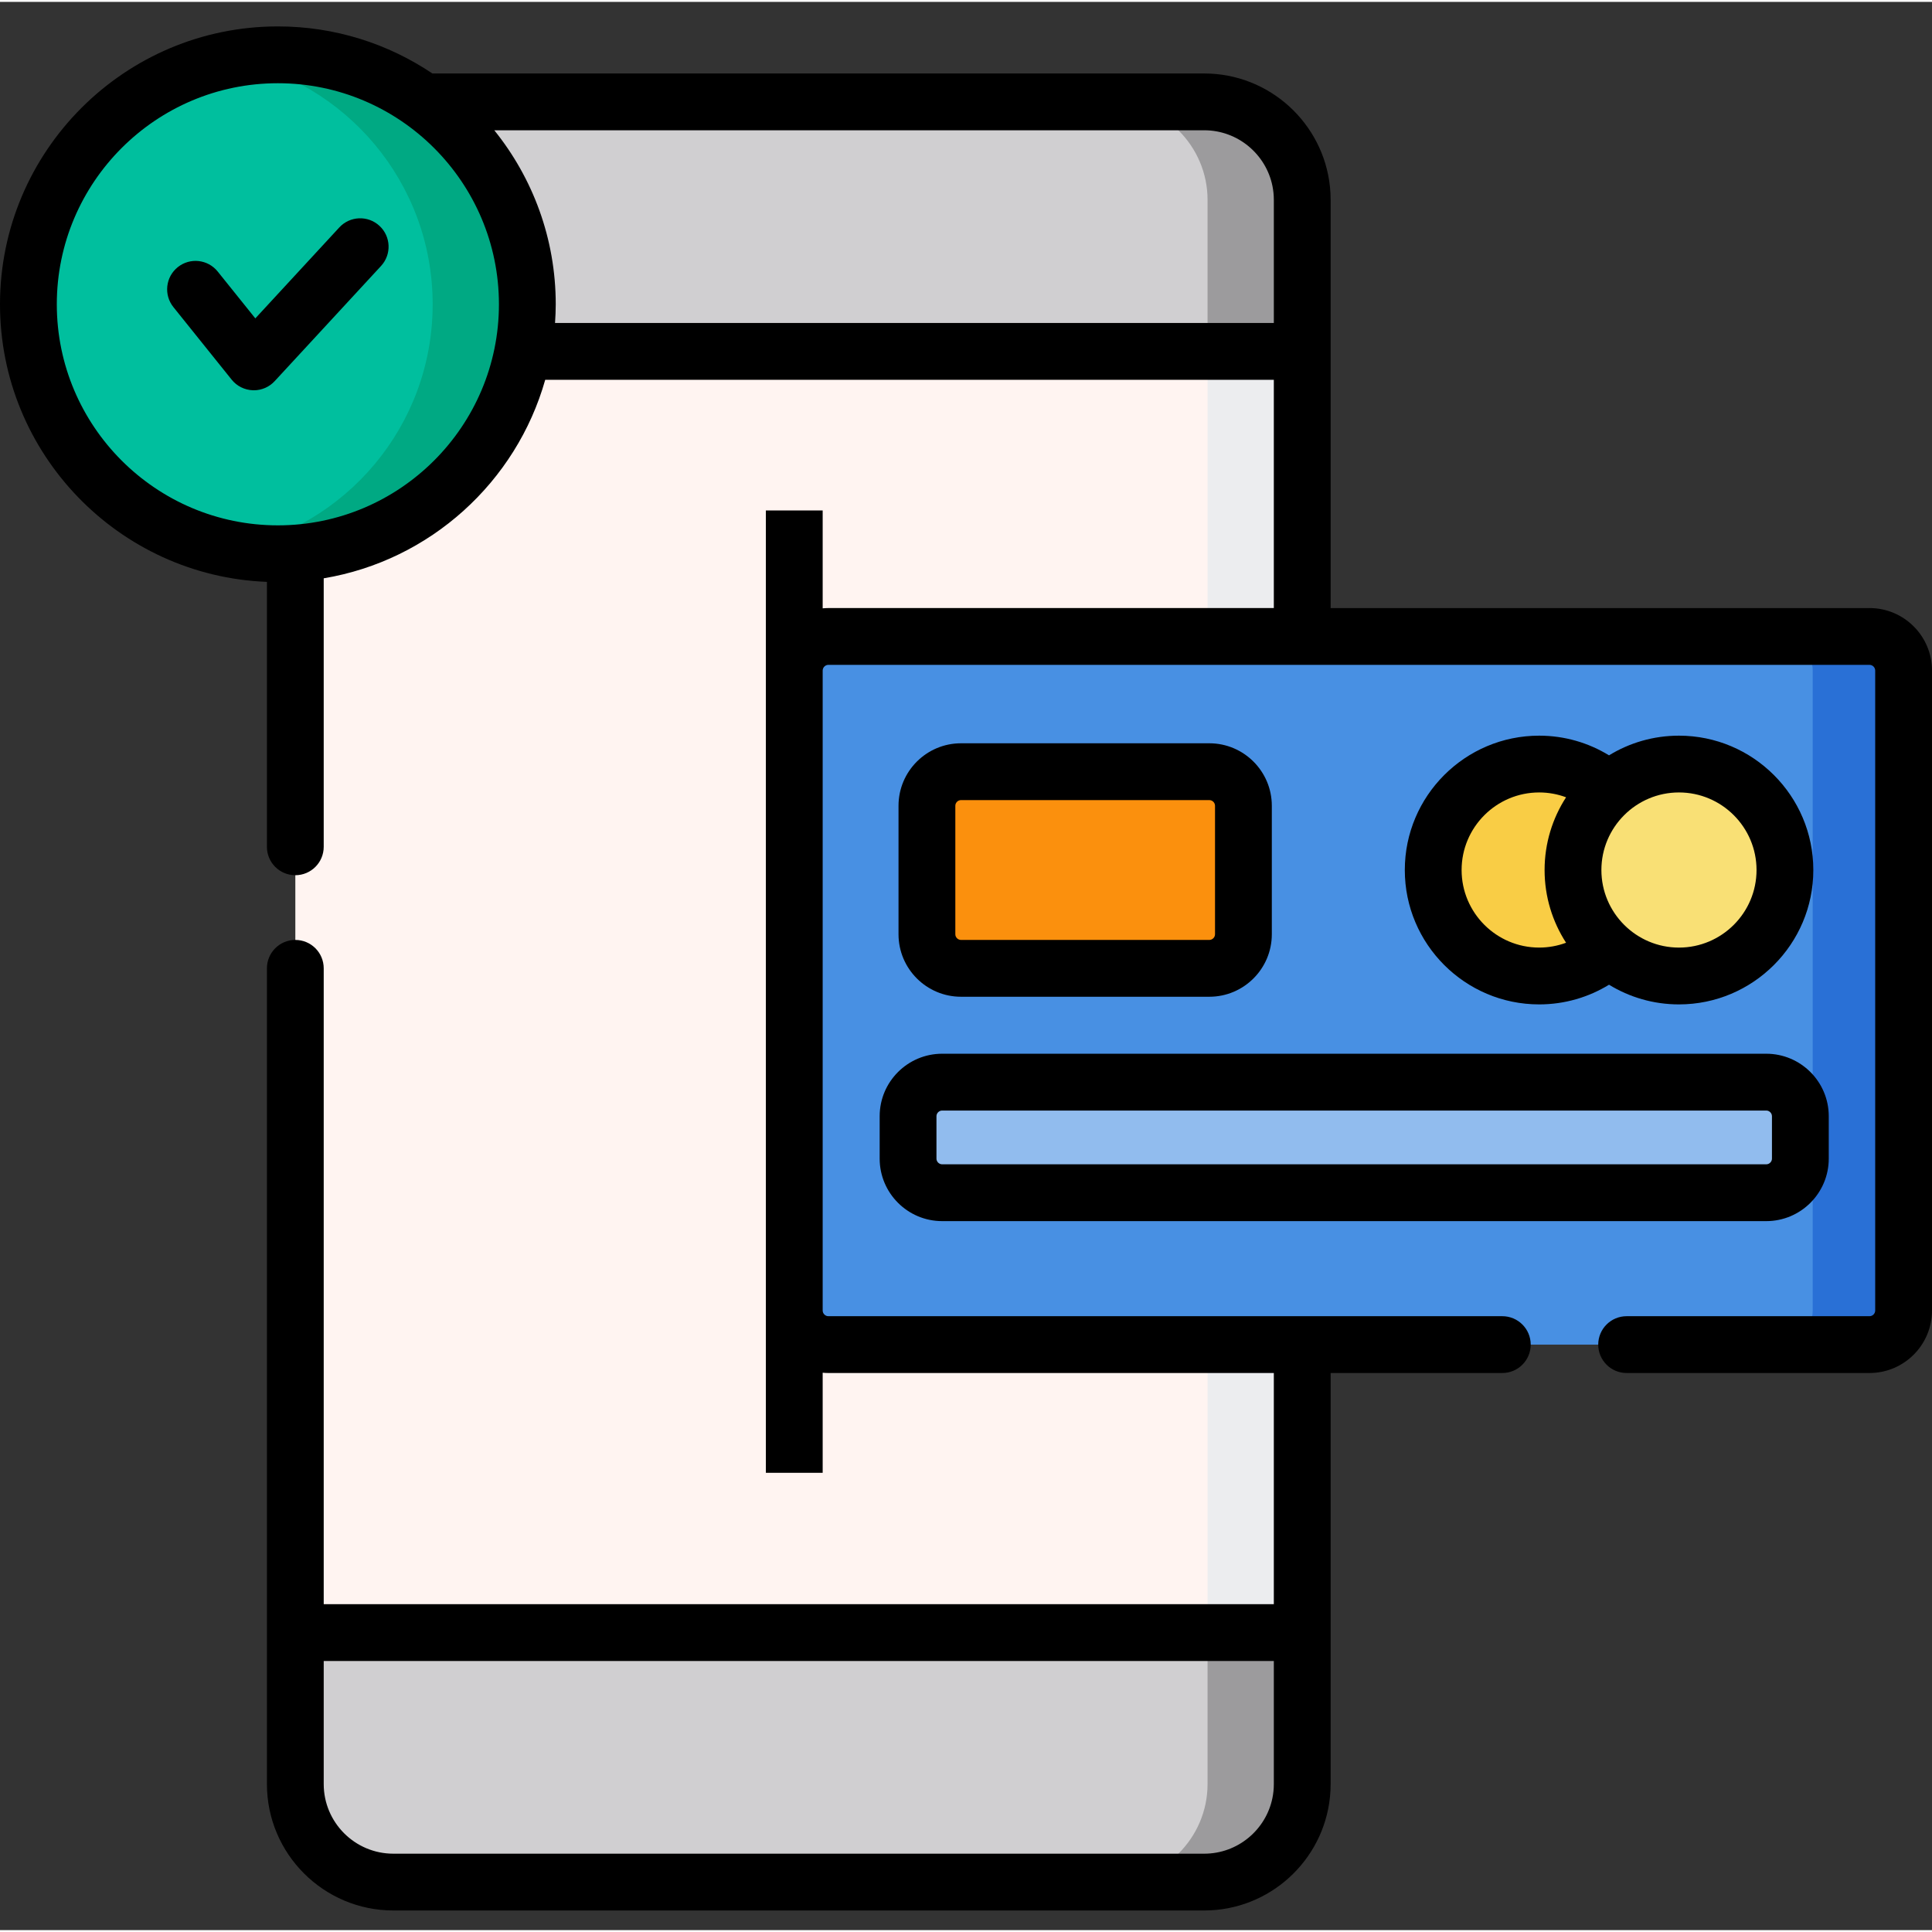 <svg height="512pt" viewBox="0 -6 512 511" width="512pt" xmlns="http://www.w3.org/2000/svg"><rect x="0" y="-6" width="512" height="511" fill="#333333" stroke="none"/><path d="m319.133 492.27h-214.898c-14.285 0-25.969-11.684-25.969-25.969v-419.832c0-14.285 11.684-25.969 25.969-25.969h214.898c14.285 0 25.973 11.688 25.973 25.969v419.832c0 14.285-11.688 25.969-25.973 25.969zm0 0" fill="#fff4f1"/><path d="m319.133 20.5h-25.086c14.281 0 25.969 11.684 25.969 25.969v419.832c0 14.281-11.688 25.969-25.969 25.969h25.086c14.285 0 25.973-11.688 25.973-25.969v-419.832c0-14.285-11.688-25.969-25.973-25.969zm0 0" fill="#ecedef"/><path d="m78.262 426.148v40.152c0 14.285 11.688 25.969 25.973 25.969h214.898c14.285 0 25.973-11.684 25.973-25.969v-40.152zm0 0" fill="#d0cfd1"/><path d="m345.105 466.301v-40.152h-25.09v40.152c0 14.285-11.688 25.969-25.969 25.969h25.09c14.281 0 25.969-11.684 25.969-25.969zm0 0" fill="#9c9b9d"/><path d="m345.105 86.621v-40.152c0-14.285-11.688-25.969-25.969-25.969h-214.902c-14.285 0-25.969 11.688-25.969 25.969v40.152zm0 0" fill="#d0cfd1"/><path d="m294.047 20.5c14.281 0 25.969 11.684 25.969 25.969v40.152h25.09v-40.152c0-14.285-11.688-25.969-25.973-25.969zm0 0" fill="#9c9b9d"/><path d="m495.441 349.836h-275.918c-4.965 0-9.031-4.062-9.031-9.031v-169.602c0-4.969 4.066-9.035 9.031-9.035h275.918c4.969 0 9.031 4.066 9.031 9.035v169.602c0 4.969-4.062 9.031-9.031 9.031zm0 0" fill="#4890e3"/><path d="m495.441 162.168h-24.086c4.969 0 9.031 4.066 9.031 9.035v169.602c0 4.969-4.062 9.031-9.031 9.031h24.086c4.969 0 9.031-4.062 9.031-9.031v-169.602c0-4.969-4.062-9.035-9.031-9.035zm0 0" fill="#2970d6"/><path d="m435.98 224.066c0 15.508-12.574 28.082-28.082 28.082-15.512 0-28.086-12.574-28.086-28.082 0-15.512 12.574-28.086 28.086-28.086 15.508 0 28.082 12.574 28.082 28.086zm0 0" fill="#f9cd45"/><path d="m473.027 224.066c0 15.508-12.574 28.082-28.086 28.082-15.508 0-28.082-12.574-28.082-28.082 0-15.512 12.574-28.086 28.082-28.086 15.512 0 28.086 12.574 28.086 28.086zm0 0" fill="#f9e075"/><path d="m320.484 250.121h-65.809c-4.969 0-9.031-4.062-9.031-9.031v-34.051c0-4.965 4.062-9.031 9.031-9.031h65.809c4.969 0 9.035 4.066 9.035 9.031v34.051c0 4.969-4.066 9.031-9.035 9.031zm0 0" fill="#fb900d"/><path d="m468.082 309.582h-218.402c-4.969 0-9.035-4.062-9.035-9.031v-11.242c0-4.965 4.066-9.031 9.035-9.031h218.402c4.965 0 9.031 4.066 9.031 9.031v11.242c0 4.969-4.066 9.031-9.031 9.031zm0 0" fill="#91bcee"/><path d="m139.75 74.141c0 36.512-29.598 66.109-66.109 66.109-36.516 0-66.113-29.598-66.113-66.109 0-36.516 29.598-66.113 66.113-66.113 36.512 0 66.109 29.598 66.109 66.113zm0 0" fill="#00bf9e"/><path d="m73.641 8.027c-4.293 0-8.484.422-12.547 1.203 30.512 5.863 53.566 32.688 53.566 64.91 0 32.219-23.055 59.043-53.566 64.906 4.062.781 8.254 1.203 12.547 1.203 36.512 0 66.109-29.598 66.109-66.109 0-36.516-29.598-66.113-66.109-66.113zm0 0" fill="#00a983"/><path d="m495.441 154.645h-142.809v-108.176c0-1.156-.059-2.297-.176-3.422-1.719-16.867-16.008-30.074-33.32-30.074h-204.547c-11.715-7.871-25.805-12.473-40.949-12.473-40.605 0-73.641 33.035-73.641 73.641 0 39.629 31.473 72.031 70.738 73.562v70.211c0 4.156 3.367 7.527 7.523 7.527 4.16 0 7.527-3.371 7.527-7.527v-71.156c28.215-4.707 51.035-25.504 58.703-52.609h193.086v60.492h-118.055c-.508 0-1.008.027-1.504.074v-25.934h-15.055v255.027h15.055v-26.52c.496.047.996.074 1.504.074h118.055v61.258h-251.789v-168.5c0-4.156-3.367-7.527-7.527-7.527-4.156 0-7.523 3.371-7.523 7.527v216.18c0 18.469 15.023 33.496 33.496 33.496h214.902c17.312 0 31.602-13.207 33.32-30.074.117-1.125.176-2.266.176-3.422v-108.938h45.5c4.156 0 7.523-3.371 7.523-7.527s-3.367-7.527-7.523-7.527h-178.609c-.812 0-1.504-.688-1.504-1.504v-169.605c0-.812.691-1.504 1.504-1.504h275.918c.816 0 1.504.691 1.504 1.504v169.605c0 .816-.688 1.504-1.504 1.504h-64.367c-4.156 0-7.527 3.371-7.527 7.527s3.371 7.527 7.527 7.527h64.367c9.133 0 16.559-7.43 16.559-16.559v-169.605c0-9.129-7.43-16.555-16.559-16.555zm-421.801-21.922c-32.305 0-58.586-26.281-58.586-58.582 0-32.305 26.281-58.586 58.586-58.586 32.301 0 58.582 26.281 58.582 58.586 0 32.301-26.281 58.582-58.582 58.582zm73.449-53.629c.109-1.641.188-3.289.188-4.953 0-17.445-6.109-33.484-16.285-46.117h188.141c8.898 0 16.348 6.336 18.07 14.73.246 1.199.375 2.441.375 3.715v32.625zm-42.855 405.652c-10.172 0-18.445-8.273-18.445-18.445v-32.625h251.789v32.625c0 1.273-.129 2.516-.375 3.715-1.723 8.395-9.172 14.73-18.07 14.73zm0 0"/><path d="m426.41 254.461c5.402 3.305 11.746 5.215 18.531 5.215 19.637 0 35.609-15.977 35.609-35.609 0-19.637-15.973-35.609-35.609-35.609-6.785 0-13.129 1.906-18.535 5.215-5.398-3.305-11.73-5.215-18.508-5.215-19.637 0-35.609 15.973-35.609 35.609 0 19.633 15.973 35.609 35.609 35.609 6.777 0 13.113-1.914 18.512-5.215zm39.09-30.395c0 11.332-9.223 20.555-20.559 20.555-11.332 0-20.555-9.223-20.555-20.555 0-11.336 9.223-20.559 20.555-20.559 11.336 0 20.559 9.223 20.559 20.559zm-78.16 0c0-11.336 9.223-20.559 20.559-20.559 2.504 0 4.902.457 7.125 1.285-3.594 5.559-5.691 12.172-5.691 19.273 0 7.098 2.098 13.715 5.691 19.273-2.223.824-4.621 1.281-7.125 1.281-11.336 0-20.559-9.223-20.559-20.555zm0 0"/><path d="m320.484 257.648c9.133 0 16.562-7.43 16.562-16.559v-34.051c0-9.129-7.43-16.559-16.562-16.559h-65.809c-9.133 0-16.559 7.43-16.559 16.559v34.051c0 9.129 7.426 16.559 16.559 16.559zm-67.312-16.559v-34.051c0-.816.688-1.504 1.504-1.504h65.809c.816 0 1.508.688 1.508 1.504v34.051c0 .816-.691 1.504-1.508 1.504h-65.809c-.816 0-1.504-.688-1.504-1.504zm0 0"/><path d="m233.121 289.309v11.242c0 9.129 7.426 16.559 16.559 16.559h218.398c9.133 0 16.562-7.43 16.562-16.559v-11.242c0-9.129-7.43-16.559-16.562-16.559h-218.398c-9.133 0-16.559 7.43-16.559 16.559zm15.051 0c0-.816.691-1.504 1.508-1.504h218.398c.816 0 1.508.688 1.508 1.504v11.242c0 .816-.691 1.504-1.508 1.504h-218.398c-.816 0-1.508-.688-1.508-1.504zm0 0"/><path d="m89.922 53.77-22.258 24.105-9.973-12.418c-2.605-3.242-7.34-3.762-10.582-1.156-3.242 2.602-3.758 7.34-1.156 10.582l15.441 19.23c1.371 1.707 3.422 2.734 5.609 2.809.086.004.176.008.262.008 2.098 0 4.102-.879 5.527-2.422l28.191-30.527c2.82-3.051 2.629-7.816-.426-10.633-3.051-2.82-7.816-2.633-10.637.422zm0 0"/></svg>